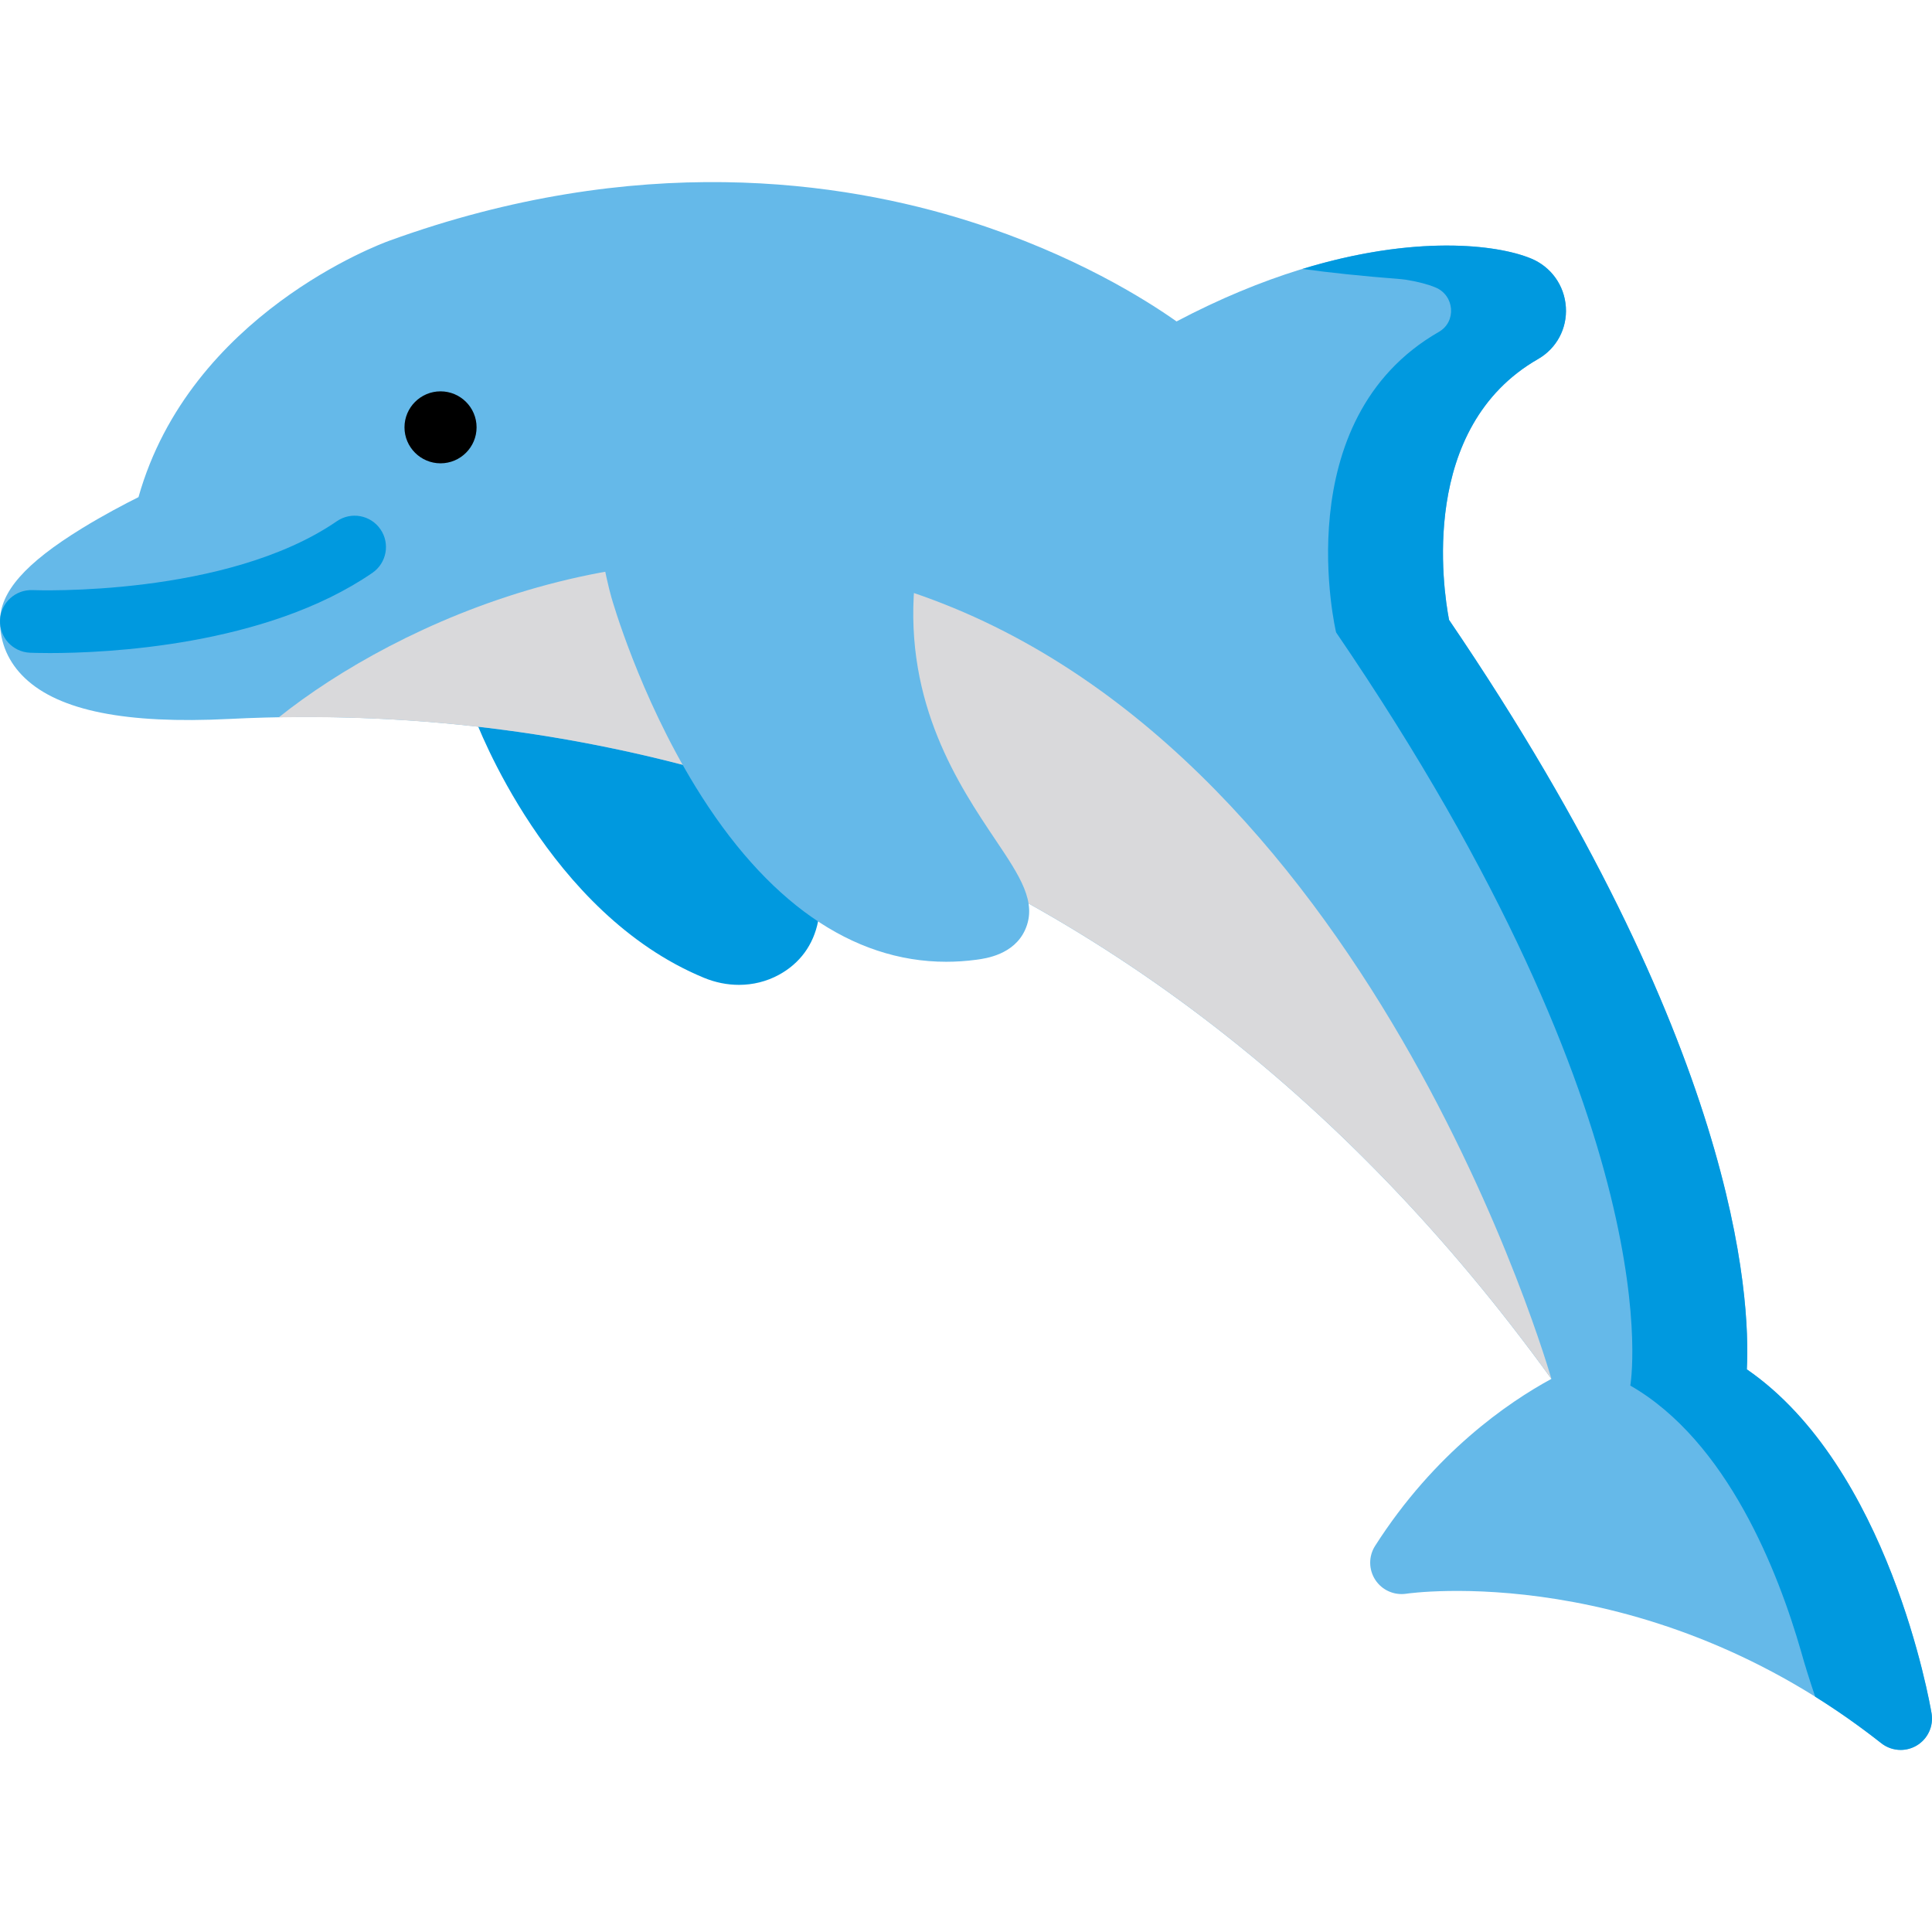 <?xml version="1.0" encoding="iso-8859-1"?>
<!-- Generator: Adobe Illustrator 19.0.0, SVG Export Plug-In . SVG Version: 6.00 Build 0)  -->
<svg xmlns="http://www.w3.org/2000/svg" xmlns:xlink="http://www.w3.org/1999/xlink" version="1.1" id="Layer_1" x="0px" y="0px" viewBox="0 0 512 512" style="enable-background:new 0 0 512 512;" xml:space="preserve">
<path style="fill:#0099DF;" d="M212.071,219.43c-1.933-4.159-6.874-5.96-11.03-4.031c-0.554,0.257-1.063,0.571-1.529,0.927  l-16.499-21.668c-14.395-3.739-28.104-6.439-40.896-8.379c-0.598-1.413-0.91-2.239-0.932-2.298  c-1.586-4.297-6.353-6.504-10.656-4.918c-4.305,1.582-6.512,6.354-4.929,10.659c0.783,2.13,19.654,52.364,60.958,69.404  c3.029,1.251,6.18,1.872,9.274,1.872c3.703,0,7.328-0.89,10.573-2.657c5.569-3.032,9.166-7.938,10.399-14.189  C218.157,237.284,216.61,229.196,212.071,219.43z"/>
<path style="fill:#65B9E9;" d="M511.886,454.07c-0.462-2.751-11.342-65.281-48.955-91.179c0.987-19.292-2.498-86.165-78.917-198.614  c-1.578-8.246-8.02-50.999,23.582-69.122c4.917-2.82,7.744-8.096,7.375-13.766c-0.373-5.753-3.916-10.692-9.247-12.891  c-12.361-5.098-47.453-7.84-93.925,16.684c-8.201-5.795-27.11-17.706-54.733-26.482c-34.019-10.809-88.343-18.694-153.916,5.102  c-2.202,0.792-52.786,19.482-66.452,67.943c-3.542,1.77-9.245,4.748-15.005,8.289C6.691,149.26,0,156.861,0,164.681  c0,5.723,2.282,10.919,6.598,15.022c9.108,8.662,26.817,12.204,54.16,10.826c50.283-2.534,99.617,4.209,146.615,20.04  c80.558,27.133,149.064,79.205,203.76,154.847c-11.479,6.239-30.974,19.588-46.72,44.26c-1.755,2.75-1.728,6.273,0.055,9.006  c1.784,2.733,5.009,4.162,8.236,3.666c0.634-0.097,63.878-9.23,125.853,39.618c1.499,1.18,3.316,1.782,5.142,1.782  c1.457,0,2.92-0.383,4.231-1.159C510.881,460.84,512.453,457.454,511.886,454.07z"/>
<path style="fill:#0099DF;" d="M462.931,362.891c0.987-19.292-2.498-86.165-78.917-198.614c-1.578-8.246-8.02-50.999,23.582-69.122  c4.917-2.82,7.744-8.096,7.375-13.766c-0.373-5.753-3.916-10.692-9.247-12.891c-9.185-3.787-30.925-6.265-60.553,2.767  c7.218,0.999,15.855,1.914,26.085,2.709c0.403,0.031,0.819,0.076,1.219,0.14c3.276,0.515,5.948,1.24,7.938,2.061  c5.044,2.079,5.638,9.062,0.906,11.776c-40.667,23.323-27.242,79.637-27.242,79.637c90.021,131.883,77.969,199.603,77.969,199.603  c25.728,14.779,39.199,49.359,45.291,70.579c0.891,3.211,2.168,7.329,3.708,11.872c5.812,3.631,11.666,7.72,17.509,12.325  c1.499,1.18,3.316,1.782,5.142,1.782c1.457,0,2.92-0.383,4.231-1.159c2.953-1.748,4.525-5.134,3.958-8.518  C511.424,451.317,500.544,388.789,462.931,362.891z"/>
<path style="fill:#D9D9DB;" d="M238.543,155.957c-67.962-21.455-133.584,9.327-164.638,34.124c0.182,0.003,0.37,0.011,0.551,0.014  c45.541-0.771,90.195,6.083,132.917,20.474c80.558,27.133,149.064,79.205,203.76,154.847  C411.131,365.415,362.901,195.215,238.543,155.957z"/>
<path style="fill:#65B9E9;" d="M263.855,222.625c-9.624-14.338-24.169-36.004-21.514-67.497c0.373-4.435-2.812-8.338-7.176-8.918  l0.166-1.241l-72.179-8.783c-0.742-0.298-1.41-0.396-1.969-0.239c-4.415,1.246-0.428,17.85,0.816,22.263  c0.296,1.047,7.407,25.933,22.259,50.176c18.729,30.573,41.583,46.493,66.503,46.493c2.649,0,5.32-0.179,8.013-0.54  c2.454-0.33,9.922-1.331,12.888-7.919C274.942,239.141,270.292,232.214,263.855,222.625z"/>
<path style="fill:#0099DF;" d="M13.175,173.069c-2.99,0-4.849-0.074-5.235-0.091c-4.582-0.203-8.133-4.081-7.931-8.662  c0.202-4.583,4.085-8.125,8.662-7.931c0.77,0.032,51.282,1.89,80.607-18.26c3.78-2.599,8.95-1.639,11.547,2.143  c2.598,3.78,1.639,8.95-2.141,11.547C70.383,171.26,27.963,173.069,13.175,173.069z"/>
<path d="M116.746,122.784c-5.267,0-9.552-4.277-9.552-9.536c0-5.258,4.285-9.537,9.552-9.537s9.552,4.278,9.552,9.537  C126.298,118.506,122.013,122.784,116.746,122.784z"/>
<g>
</g>
<g>
</g>
<g>
</g>
<g>
</g>
<g>
</g>
<g>
</g>
<g>
</g>
<g>
</g>
<g>
</g>
<g>
</g>
<g>
</g>
<g>
</g>
<g>
</g>
<g>
</g>
<g>
</g>
</svg>
